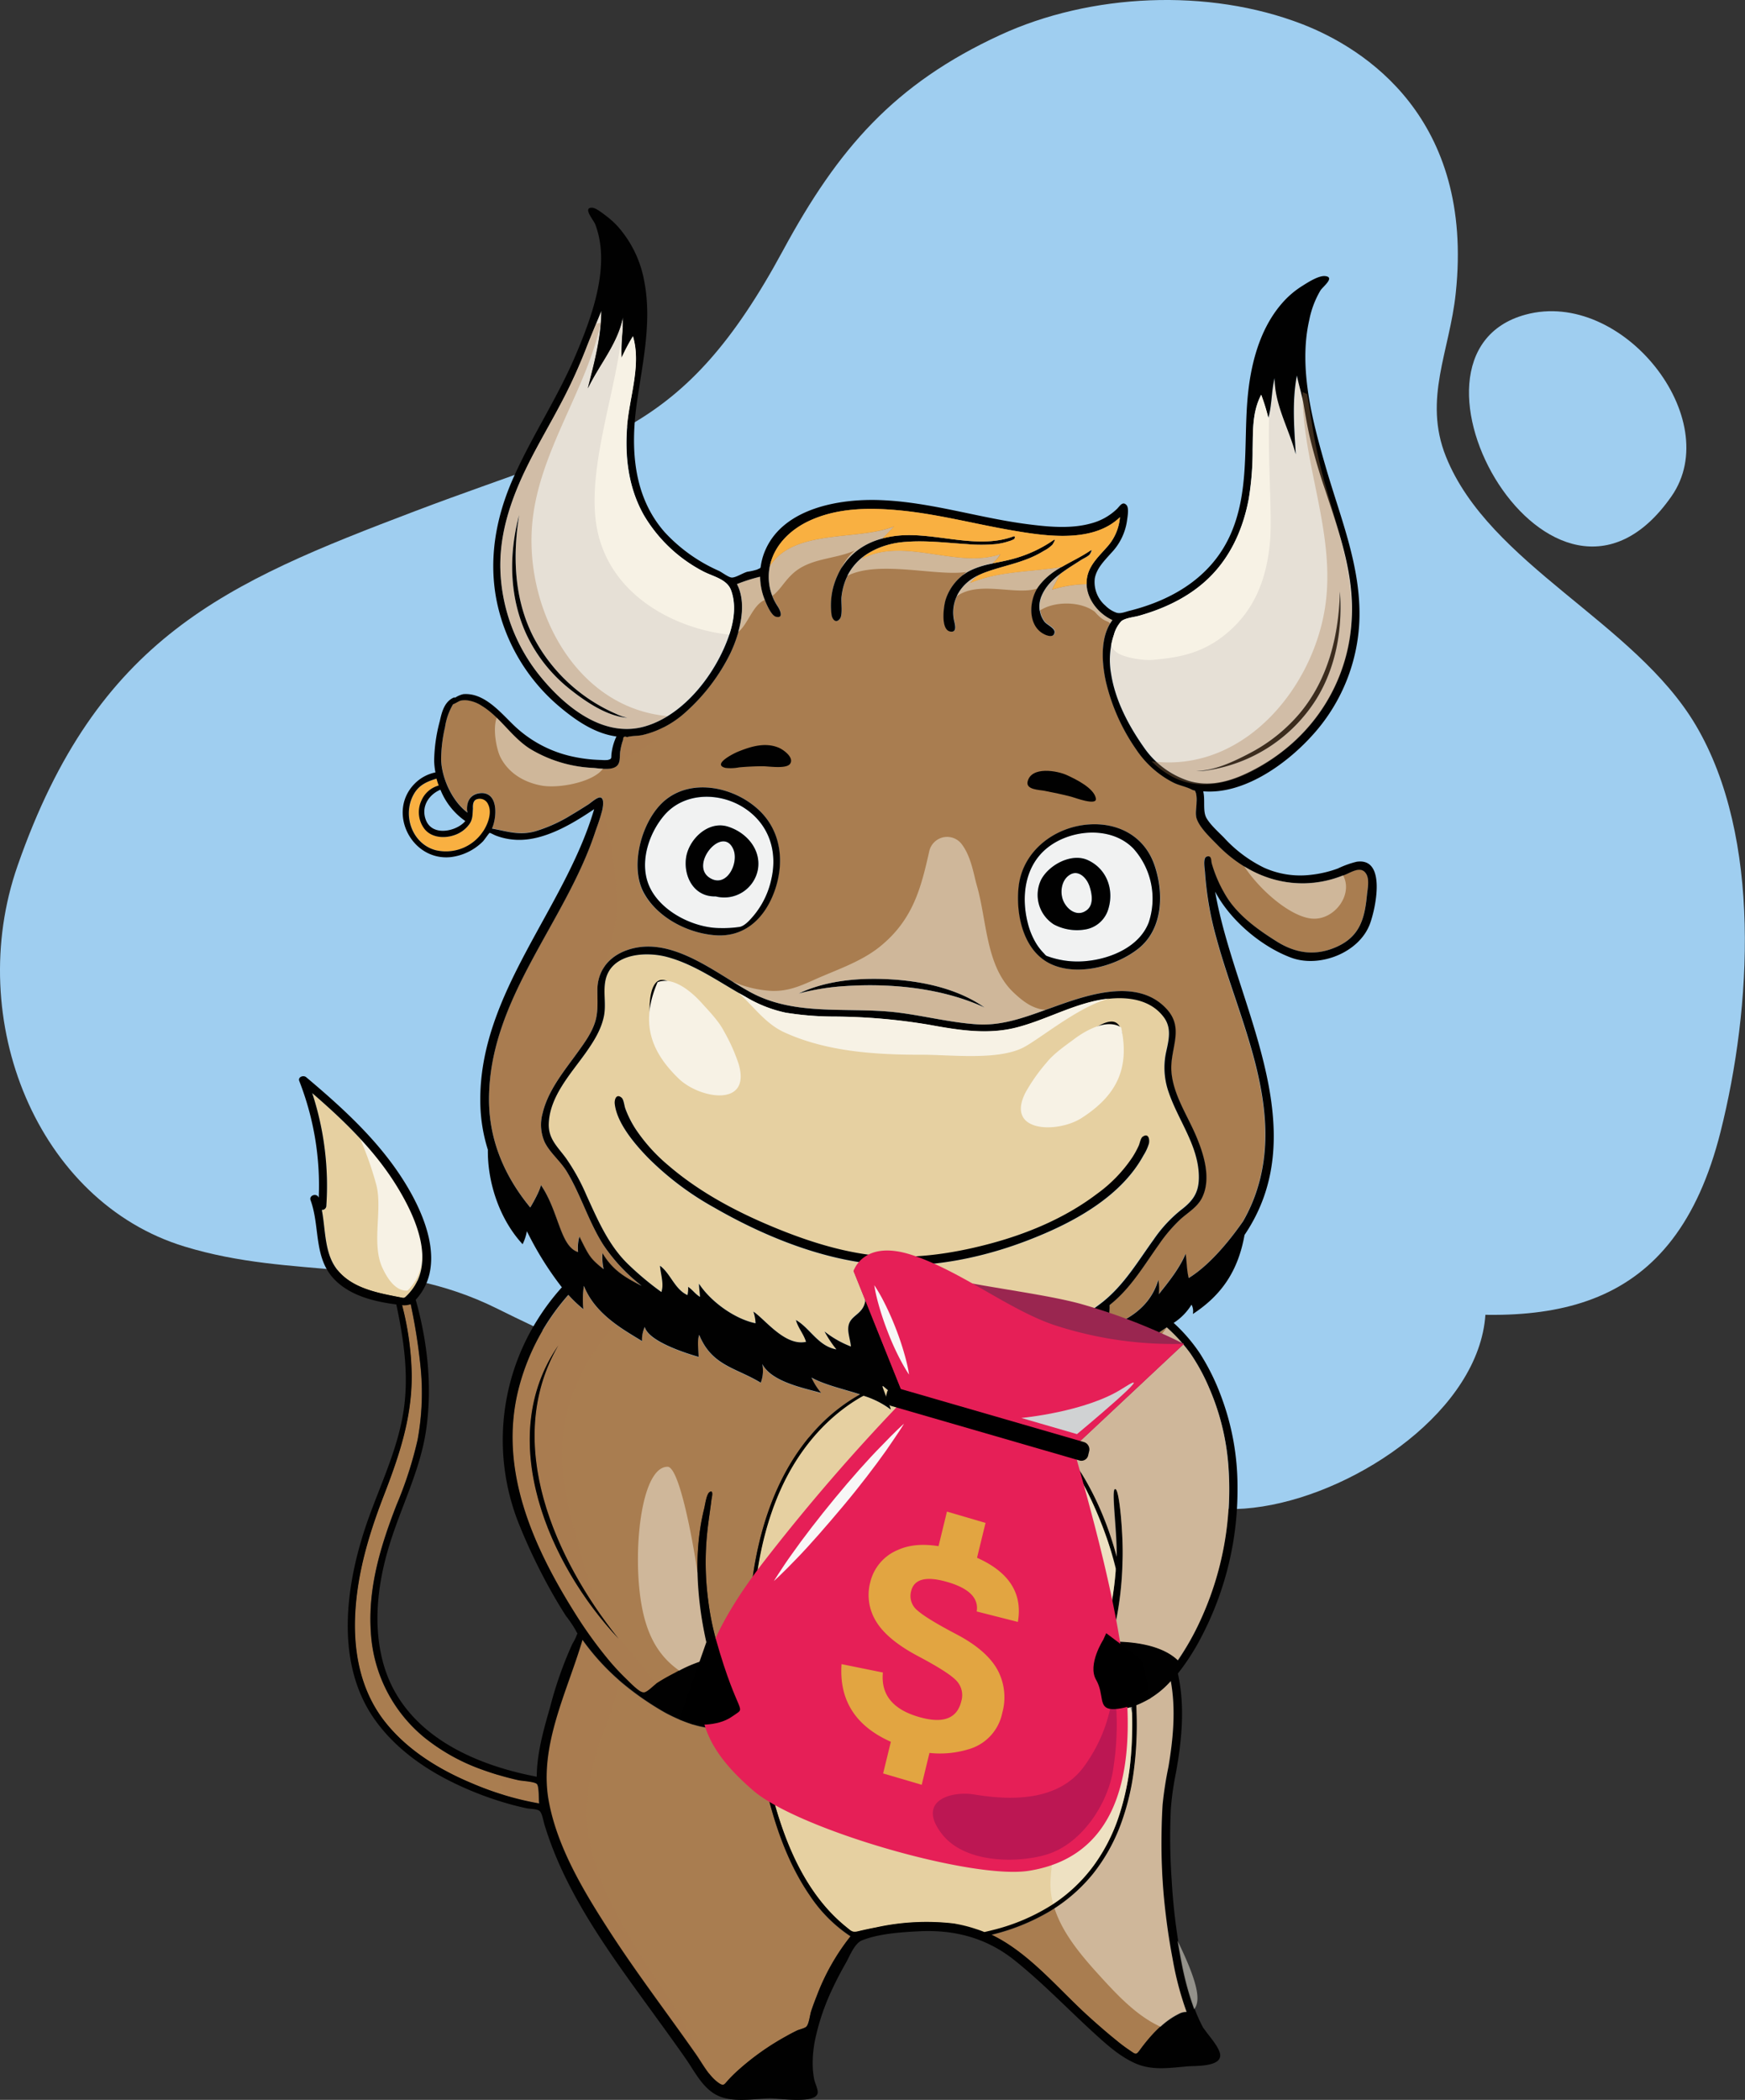 <svg xmlns="http://www.w3.org/2000/svg" viewBox="0 0 448.99 540.37"><rect x="0" y="0" width="448.99" height="540.37" fill="#333333" stroke="none"/><defs><style>.cls-1{isolation:isolate;}.cls-2{fill:#9fcef0;}.cls-3{fill:#e6e0d6;}.cls-4{fill:#f1f2f2;}.cls-5{fill:#f9b041;}.cls-11,.cls-6{fill:#a97d50;}.cls-7{fill:#e6d0a1;}.cls-10,.cls-8{fill:#f7f2e5;mix-blend-mode:soft-light;}.cls-9{fill:#010101;}.cls-10{opacity:0.5;}.cls-11{opacity:0.35;mix-blend-mode:multiply;}.cls-12{fill:#9a2650;}.cls-13{fill:#e61f57;}.cls-14{fill:#e2a541;}.cls-15{fill:#bc1753;}.cls-16{fill:#d0d2d3;}.cls-17{fill:#f8f7f7;}.cls-18{fill:#066839;}</style></defs><title>bull_06</title><g class="cls-1"><g id="Layer_1" data-name="Layer 1"><path class="cls-2" d="M422,135.63c-24.22-9.38-54.55-7.95-77.81,2.8C317,151,302.54,167.61,288.33,193.9c-25.89,47.89-45.8,48.48-94.56,67s-81.84,32.44-102.36,91.29c-13.85,39.71,5.14,86.51,43,98,28.24,8.6,53,2.39,80.23,15.88,26.23,13,48,22.25,78.21,20.64,26.48-1.41,37.65-19.23,61.17-27,28.85-9.54,61.37,1,89.65,5.53,42.51,6.83,74.16,2.21,85.92-44.59,8-31.81,10.67-75.78-6.37-104.62-15.68-26.54-53.2-41.4-64.3-69.16-5.91-14.79,1-27.08,2.54-42.1C466.22,159.77,438,141.85,422,135.63Z" transform="translate(-86.89 -129.4)"/><path class="cls-2" d="M479.44,210.36c-38.1,10.29,7.07,90.43,37.53,46.75C530.85,237.21,504.34,203.63,479.44,210.36Z" transform="translate(-86.89 -129.4)"/><path class="cls-2" d="M420.27,417.52c-17.07-7-37.48-7.74-53.49,1.39C354.27,426,345.56,438.6,333,445.71c-11.58,6.59-25.59,8-37,14.89s-19.13,23.67-10,33.34c2.75,2.9,6.54,4.58,10.35,5.81,24.63,8,46,5.35,71.69,9,12.74,1.81,11,1.4,22.76,6.6C427.53,531.55,529.09,461.85,420.27,417.52Z" transform="translate(-86.89 -129.4)"/><path class="cls-3" d="M252.69,316.35c10.29-2.91,18.54-13.86,21.82-23.63,1.22-3.64,1.81-7.75.46-11.44-1.08-2.93-4.81-3.55-7.36-4.95a38.19,38.19,0,0,1-15-14.24c-4-7-5-14.9-4.39-22.8.56-7.57,3.76-15.92,1.52-23.38a49,49,0,0,0-2.93,5.55c-.31-3.46.51-6.93.31-10.4-1.32,6.82-6.06,12.13-9,18.27,1.65-6.56,3.46-13.17,3.48-20-1.36,3.33-2.75,6.58-4.05,9.94q-1.8,4.66-4,9.2c-2.65,5.52-5.75,10.81-8.65,16.2-5.16,9.61-9.51,19.79-9.32,30.9a45.8,45.8,0,0,0,10,27.53C231.94,311,241.93,319.39,252.69,316.35ZM222.27,292.5c-4.36-9.61-4.5-20.46-1.8-30.57-1.7,10.54-1.3,21.54,3.59,31.23a43.61,43.61,0,0,0,21.35,19.95,12.53,12.53,0,0,0,2.89,1c-5.18-.37-10.73-4.15-14.65-7.26A39.32,39.32,0,0,1,222.27,292.5Z" transform="translate(-86.89 -129.4)"/><path class="cls-4" d="M269.57,355.35c4.33,2.63,7.52-3.92,6-7.41C272.81,341.55,264.1,352,269.57,355.35Z" transform="translate(-86.89 -129.4)"/><path class="cls-4" d="M272.2,368.23a29.56,29.56,0,0,0,5-.3c1.36-.26,2.7-1.85,3.56-2.84a21.71,21.71,0,0,0,4.62-9.53c1.62-7.16-.68-14.16-7-18.25s-15.53-4.09-20.64,2c-4.11,4.88-6.48,12.64-3.53,18.66C257.27,364.16,265.55,368.2,272.2,368.23Zm-8.81-17.91c.58-4.81,5.62-9.78,10.73-8.22,4.75,1.46,8.62,5.8,7.79,11a8.81,8.81,0,0,1-10.88,7C265.54,360.24,262.8,355.21,263.39,350.32Z" transform="translate(-86.89 -129.4)"/><path class="cls-5" d="M209.46,335.14c-1,.45-.8,2-.84,2.35-.16,1.56-.08,2.77-1,4.11a7.77,7.77,0,0,1-3.87,2.74c-2.6.89-6,.6-7.69-1.76a7.09,7.09,0,0,1-.67-7.2,6.76,6.76,0,0,1,4.43-3.84c-.22-.59-.41-1.18-.57-1.78-2.65.84-4.73,1.73-6.09,4.48-2.61,5.29-.06,12.29,5.78,13.92a11.46,11.46,0,0,0,12.32-4.86c1.19-1.8,2.36-4.83,1.3-6.94A2.33,2.33,0,0,0,209.46,335.14Z" transform="translate(-86.89 -129.4)"/><path class="cls-4" d="M351.36,367a18.8,18.8,0,0,0,2.26,5.37,14.54,14.54,0,0,0,1.79,2.27c.2.2.53.65.8.75a22.66,22.66,0,0,0,10.41,1.29c6.19-.62,13.48-3.71,15.84-9.92a19.32,19.32,0,0,0-3.95-19c-5.69-5.84-15.8-5.1-21.91-.36S349.55,360,351.36,367Zm15.38-16.29c5,2.24,6.88,7.71,5.3,12.74a7.44,7.44,0,0,1-5.87,5.12,12.7,12.7,0,0,1-8.09-1.28,9,9,0,0,1-3.32-11.46C356.74,352,362.56,348.84,366.74,350.72Z" transform="translate(-86.89 -129.4)"/><path class="cls-6" d="M235.58,451.6a10.46,10.46,0,0,1,.36-4c2.49,5,2.68,5.59,6.23,8.4a12.76,12.76,0,0,1-.3-4.15c2.63,4.39,5.69,6.19,10.08,8.45a45,45,0,0,1-9.82-10.56c-3.8-6-5.79-12.85-9.42-18.89-1.6-2.66-4.24-4.72-5.63-7.45a11,11,0,0,1-.57-7.54c1.4-5.88,5.47-10.77,8.93-15.56,1.81-2.52,3.8-5.18,4.66-8.2.72-2.55.51-5.19.5-7.8,0-5,2.81-8.64,7.45-10.34,11.26-4.11,22.66,5.68,31.87,10.73,11.77,6.44,25.44,3.67,38.26,5.3,6.72.86,13.36,2.55,20.13,3s12.73-2,18.91-4.19c8.8-3.19,22.18-8.09,29.81.27,4.64,5.08.79,10.23,1.21,16.06s4,11.1,6.25,16.36c2.06,4.79,4.16,11.33,1.53,16.33-1.22,2.31-3.51,3.6-5.4,5.28a39,39,0,0,0-5.6,6.56c-3.52,4.93-6.67,10.26-11.22,14.34-.48.43-1,.84-1.48,1.25a11.8,11.8,0,0,1-1.33,6c4.82-1.62,11.59-4.72,13.88-12.48a12.1,12.1,0,0,1,.12,3.69c2.52-3.15,5.36-6.68,6.91-10.42.31,2.07.28,4.21.79,6.25,6.14-3.78,11.6-11.14,14-14.62a41.63,41.63,0,0,0,2.91-6.18c8.33-22.36-4-45.21-9.73-66.51a84.6,84.6,0,0,1-3-17.13c0-.83-.63-3.59.41-4,1.31-.47,1.15,1,1.34,1.74a34,34,0,0,0,3.32,7.77c3,5.34,8.35,9.14,13.46,12.33s10.08,3.79,15.51,1.32c5.82-2.65,7.11-7.23,7.68-13.2.16-1.67.76-4.24-.28-5.75-1.22-1.78-3.43-.43-4.94.23-11.93,5.21-24.34,1.62-33.18-7.47-1.69-1.74-4.69-4.5-5.42-6.91-.38-1.25,0-2.78,0-4.09a8.12,8.12,0,0,0-.13-2.31c-.41-1.1-.13-.44-1.15-1-1.48-.76-3.26-1-4.78-1.82a25.45,25.45,0,0,1-9.52-8.55,50.74,50.74,0,0,1-7.78-17.54c-1.05-4.92-1.48-11.39,1.7-15.66-4.37-2-7.79-7-6.28-11.92.84-2.71,2.94-4.66,4.75-6.73a13,13,0,0,0,3.48-7.84c-6.9,6.69-18.94,4.91-27.47,3.45-9.58-1.63-19-4.16-28.66-5.14-8.13-.82-16.74-.82-24.25,2.84-6.52,3.17-11.22,9.41-9.71,17a13.66,13.66,0,0,0,2.08,4.87c.46.7,1.63,3.07-.46,2.6-1.34-.29-2.61-3.46-3-4.57a16.31,16.31,0,0,1-1.1-5.7,42.29,42.29,0,0,0-5.94,1.89c2.75,5.31.64,12.76-1.73,17.78a49.68,49.68,0,0,1-11.35,15,25.73,25.73,0,0,1-7.36,4.77,23.15,23.15,0,0,1-3.8,1.25c-1.29.31-2.83.18-4.06.56-.74-.28-1.09-.06-1,.65-.15.42-.28.85-.4,1.28s-.25,1.1-.34,1.66c-.17,1.08,0,2.26-.46,3.23-1,2-4.62,1.22-6.61,1.1a34.35,34.35,0,0,1-16.1-4.88c-4.81-3-7.74-8.26-12.6-11.18a8.66,8.66,0,0,0-4-1.37,5.61,5.61,0,0,0-1.35.12c-.39.09-1.54.85-1.91.91a16.19,16.19,0,0,0-2.08,5.93,37.75,37.75,0,0,0-1,8.26c.1,4.74,2.83,10.81,6.82,13.73a3.19,3.19,0,0,1-.15-.71c-.11-3.83,2.6-4.38,3.88-4.34,4.29.16,3.74,6.48,2.53,9.13,4,.74,7,1.82,11.05.73a38.46,38.46,0,0,0,9.34-4.21c1.5-.88,3-1.81,4.45-2.75.66-.42,2.47-2.12,3.24-1.71,1.64.89-.92,7.09-1.39,8.52-7.63,23.53-27.31,43.06-27.43,68.93-.05,10.89,4.15,20.2,10.6,28,.71-1.24,2.53-4.46,2.76-5.8C230.73,441.25,231,450.09,235.58,451.6ZM384,352.08c2.43,7.11,2.19,16.34-4.11,21.39-5.84,4.68-16.28,7.47-23.25,3.66-6.6-3.6-8.38-12.77-7.6-19.63,1.05-9.16,9.29-15.37,18.15-15.94C374.78,341.06,381.43,344.7,384,352.08Zm-16.57-81c.88-.61,0,.85,0,.83-.33.6-1.73,1.19-2.31,1.56-1.34.87-2.71,1.69-4,2.6-2.41,1.68-4.91,3.71-6.07,6.49a6.67,6.67,0,0,0,.68,6.82c.61.75,2.62,1.57,2.59,2.61,0,1.36-1.38,1.13-2.23.79-4.84-1.94-4.51-8.75-2-12.34C357.16,275.83,362.93,274.17,367.38,271.11Zm-9.68-1.58a8.48,8.48,0,0,1-2.19,1.59,25.59,25.59,0,0,1-4.49,2.2c-3.36,1.3-6.9,2-10.29,3.24s-6.39,3.19-7.84,6.68a9.83,9.83,0,0,0-.58,5.57c.16.9,1.12,3.46-.92,3.11-2.56-.44-1.7-6.62-1.18-8.23a13,13,0,0,1,5.64-7.12c3.35-2,7.42-2.25,11.1-3.21a33.85,33.85,0,0,0,10.9-4.91C358.94,267.69,357.54,269.73,357.7,269.53Zm-55.31,7.91c3.26-7.26,10.33-10.22,17.94-10.33,8.82-.13,18.71,3.5,27.28.34.59-.22.35.46.27.65a6.62,6.62,0,0,1-1.54.62,16.18,16.18,0,0,1-3.23.7,41.86,41.86,0,0,1-7.51,0c-5.21-.32-10.45-1-15.67-.57-8.53.64-15.55,5.2-16.55,14.17-.15,1.3.38,4.59-.4,5.61-1.05,1.38-2,.07-2.15-1A18.35,18.35,0,0,1,302.39,277.44ZM314,381.33c8.93.28,18.79,2.12,26.22,7.35-10.88-5-23.93-6.29-35.78-5.53a62.24,62.24,0,0,0-12.06,1.92C299.05,381.91,306.74,381.1,314,381.33Zm-56-46c7-5.83,17.93-3.35,24.12,2.49,5.83,5.51,6.65,13.62,4,20.91-2.55,7.09-7.84,12.11-15.69,11.32-6.94-.69-14.59-4.71-18-11C248.79,352.09,252.09,340.27,258,335.35Z" transform="translate(-86.89 -129.4)"/><path class="cls-4" d="M365.89,364c2.51-1.22,2.06-4.31,1.34-6.53s-3-4.58-5.4-2.75c-1.85,1.43-2.22,4.35-1.38,6.4S363.57,365.15,365.89,364Z" transform="translate(-86.89 -129.4)"/><path class="cls-3" d="M372.8,302.77c1.08,6.93,4.54,13.47,8.57,19.12a22.37,22.37,0,0,0,11.27,8.39c5.28,1.67,10.37.36,15.22-2,17.23-8.24,27.68-25.06,26.89-44.21-.42-9.89-3.78-19.31-6.86-28.62a144.91,144.91,0,0,1-4.05-14c-.59-2.68-1.06-5.38-1.51-8.08-.43-2.52-1.22-4.88-1.73-7.38-1.24,6.7-.68,13.54-.28,20.28-1.73-6.56-5.41-12.67-5.44-19.61-.84,3.37-.68,6.93-1.62,10.28a52,52,0,0,0-1.85-6c-2.32,4.46-2.1,9.21-2.2,14.09a76,76,0,0,1-1,12.69c-1.33,7.12-4.26,14-9.26,19.35s-11.87,8.77-19,10.75c-1.35.38-3.5.53-4.61,1.45a8.3,8.3,0,0,0-1.83,3.41A20.43,20.43,0,0,0,372.8,302.77Zm35.51,20.53a42.68,42.68,0,0,0,12.92-10.24c7.39-8.81,10.13-20.13,10.42-31.42.72,9.61-1,19.55-6.15,27.79a40.11,40.11,0,0,1-27.78,18.18,11.73,11.73,0,0,1-3.07.16C399.19,327.84,404.4,325.35,408.31,323.3Z" transform="translate(-86.89 -129.4)"/><path class="cls-6" d="M295.26,617.21c-6-8.69-9.38-19.16-11.68-29.36a164.23,164.23,0,0,1-4.09-39.15c.41-18.46,5-38.79,18.27-52.42a46.07,46.07,0,0,1,10.41-8c-4.34-1.41-9-2.41-12.5-4.33a17.18,17.18,0,0,0,2.48,3.95c-4.53-1.26-12.8-2.88-15.14-7.45a8.72,8.72,0,0,1-.39,4.83c-6.36-3.89-12.59-4.29-15.83-12.32-.59,1.67-.18,3.87-.16,5.67-3.52-1-12.89-4-13.86-7.71a8.25,8.25,0,0,0-.7,3.64c-4.53-2.82-12-6.78-14.95-14.2a23.66,23.66,0,0,0-.13,6,34,34,0,0,1-3.84-3.68l-.13.14a58,58,0,0,0-12.82,24.57c-4.94,20.38,3.85,39.95,14.51,57a111.27,111.27,0,0,0,8.21,11.55,61.21,61.21,0,0,0,5.11,5.58c1,1,3.53,3.78,4.72,3.45,1-.27,2.44-1.9,3.35-2.47,1.46-.93,3-1.78,4.54-2.57a36.35,36.35,0,0,1,9.05-3.64c-3.32-12.38-4.72-26.07-1.59-38.66.23-.94.57-3.61,1.34-4.15,1.18-.83.57,1.43.5,2-.34,2.8-.8,5.59-1.08,8.4a74.35,74.35,0,0,0,.26,17.45,69.55,69.55,0,0,0,4.45,17.37c1.5,3.63,5.38,9.37,2.37,13.21-3.86,4.92-13.76.51-18-1.8a75.21,75.21,0,0,1-10.64-7.32,59.74,59.74,0,0,1-10.55-11.34c-3.88,13.28-11.31,27.33-8.68,41.56,2.22,12,9.13,23.4,15.68,33.54,7,10.79,14.79,21,22.16,31.52,1.72,2.45,3.29,5.6,5.78,7.38,1.43,1,1.49.44,2.57-.73.78-.86,1.62-1.67,2.48-2.45A66.15,66.15,0,0,1,289,653.49c1-.55,2-1.09,3-1.58.56-.27,2-.57,2.38-1,.66-.71.88-3,1.22-4,.44-1.31.92-2.61,1.43-3.89a56.79,56.79,0,0,1,8.69-15.3A37.26,37.26,0,0,1,295.26,617.21ZM230.57,475.6c-14.51,25-.78,55.2,15.48,75.5C228.24,532.23,213.91,499.61,230.57,475.6Z" transform="translate(-86.89 -129.4)"/><path class="cls-7" d="M351.73,623.44c5.39-2.68,12.24-7.21,15.87-12,7.63-10,10-23.27,11.22-36.76.55-6.1-6.85-15.83-6.94-21.93-.1-6.34,4.05-10,2.79-16.24-2.33-11.57-6.46-23.24-13.78-32.63a52,52,0,0,0-11.15-10.67,47.57,47.57,0,0,0-7-4.09c-.94-.45-1.89-.85-2.85-1.24-1.13.58-2.28,1.13-3.48,1.61-2.81,1.13-5.47.87-8.37,1.22a6.64,6.64,0,0,0,0-1.33,28.56,28.56,0,0,0-.93-3.08c-.1-.19-.2-.39-.31-.58-1.21,2.6-.43,4.27-5.53,8-.86-2-5.81-6.58-7.3-7.72a1,1,0,0,1-.1.16c.42,1.36,2,5,2.14,5.91a22.88,22.88,0,0,0-7-3.54c-.59.33-1.18.68-1.76,1-8.71,5.4-15.29,13.65-19.49,22.94-5.14,11.37-7.07,24.09-7.33,36.48A154.93,154.93,0,0,0,285,589c2.65,10.7,6.52,21.64,13.58,30.28a42,42,0,0,0,6.08,6.06c1.27,1,1.54,1.5,3.07,1.11s3.1-.72,4.65-1a60.43,60.43,0,0,1,19.93-1c1.84.25,2.86,2.26,4.62,1.64,1.31-.47,2.74,1.4,4.06.92C343.57,626,349.22,624.69,351.73,623.44Z" transform="translate(-86.89 -129.4)"/><path class="cls-7" d="M370.56,464.4c5.57-4.46,9-10.4,13.15-16.1a35.08,35.08,0,0,1,7-7.58c3.23-2.46,4.7-4.62,4.61-8.81-.16-7.79-5.28-14.25-7.72-21.38a19,19,0,0,1-.71-10.42c.68-3.1,1.49-6.18-.58-9-4.27-5.76-12.42-5.52-18.65-3.95-6.51,1.63-12.49,4.84-19,6.55-7.51,2-15.07.76-22.58-.61A150.83,150.83,0,0,0,301.29,391a79.53,79.53,0,0,1-12.24-1,33.59,33.59,0,0,1-10.31-4.07c-6.5-3.58-12.76-8.16-20-10.2-5.52-1.56-14.61-1.07-16.07,5.95-.63,3,.2,6.11-.39,9.15-.68,3.46-2.58,6.48-4.58,9.33-3.85,5.47-9.34,11.25-9.62,18.33-.16,3.95,2.28,6,4.46,9A52.91,52.91,0,0,1,237.8,437c2.86,6.25,5.59,12.76,10.62,17.63a77.49,77.49,0,0,0,8.31,7l.34.24c.7-2.13-.18-4.49-.36-6.76,2.74,2,3.77,6.07,7.07,7.55a8,8,0,0,0,.17-2.12c1.15.77,1.85,1.89,3.06,2.58-.07-1.14-.29-2.32-.26-3.38,3,4.57,9.16,9.07,14.55,10.17a10.08,10.08,0,0,0-.57-3c2.89,1.85,8.1,9,13.55,7.78-.55-2-2.07-3.57-2.59-5.61,3.6,2,5.72,6.75,10.41,7.55a29.58,29.58,0,0,1-3.05-4.6,25.88,25.88,0,0,0,6.78,3.86c-.07-1.06-.43-2.21-.62-3.58-.64-4.64,3.55-4.08,4.29-8,.17-1-.67-2.18-.49-2.94.37-1.53,1.14-.63,1.75-2s1.16-2.51,1.35-1.6,1.07,2.94,1.17,3.55c.31,2-.22,3-1,5.42.63.06,1.47.79,2.06.86-.23,1.11-1.41,3.41-1,4.46s1.8,1.24,2.35,2.07a10.19,10.19,0,0,1,1.1,2.54,5.92,5.92,0,0,0,4.47-2.66,7.87,7.87,0,0,1-1.26,3.63,19.11,19.11,0,0,0,10.92-6.08,33.58,33.58,0,0,1-1.06,5.71c4.92-.13,10.26-4.21,14.07-7.28-.51,1.58-1,3.26-1.33,4.89q1.77-1,3.57-1.86c-.15.42,0,1.07-.14,1.52,4.66-.8,13.31-6.6,15.27-10.26-.23,2.29-.2,4.62-.93,6.49A55.83,55.83,0,0,0,370.56,464.4Zm-15.93-56a45.84,45.84,0,0,1,5.82-7.49,36.77,36.77,0,0,1,7-6.16c1.52-1,4.87-3.34,6.72-2,2.36,1.64,1.27,6.62.75,8.87a10.51,10.51,0,0,1-4.24,6.34c-2.36,1.66-5.15,2.29-7.82,3.24-2.9,1-6.07,3.49-9.15,3.72C350.3,415.08,354.12,409.2,354.63,408.36ZM254.16,386.92c.21-2.24,1.06-6.3,4.13-5.18,2.61.94,5,3.67,6.75,5.75a44.74,44.74,0,0,1,8.82,16.65c.92,3.51-1.61,3.43-4,1.7a67.61,67.61,0,0,0-8.33-5.38C255.94,397.55,253.58,393.16,254.16,386.92Zm99.35,60.85c-12.87,5.22-27.42,8.3-41.34,7-14.46-1.4-29.05-7.39-41.54-14.59a76.34,76.34,0,0,1-16.9-12.71c-3.34-3.45-8.13-8.94-8.63-14-.1-1.08.41-2.66,1.76-1.54.56.47.7,2.09.95,2.77a26.18,26.18,0,0,0,2.65,5.29,44.23,44.23,0,0,0,8.49,9.42c7.7,6.62,16.84,11.56,26.16,15.48,8.13,3.43,16.75,6.32,25.53,7.48,10.11,1.34,20.61-.09,30.4-2.7s19.84-6.71,28.1-12.93a36.79,36.79,0,0,0,9.13-9.45,23.12,23.12,0,0,0,1.63-3c.27-.6.47-1.89,1-2.26,1.51-1,1.81.67,1.61,1.71a12.07,12.07,0,0,1-1.42,3.1C375.51,437.05,364,443.52,353.51,447.77Z" transform="translate(-86.89 -129.4)"/><path class="cls-6" d="M225,588.51c-.55-.65-4-.8-4.78-1a77.09,77.09,0,0,1-9.32-2.72,50.74,50.74,0,0,1-15-8.38,37.8,37.8,0,0,1-13.61-26.92c-.8-11.48,2.52-22.33,6.63-32.88a99.8,99.8,0,0,0,5.4-16.73,66.78,66.78,0,0,0,.72-19.09,154.45,154.45,0,0,0-2.83-17.35h-2.33c.14.6.24,1.1.29,1.3a75.53,75.53,0,0,1,2.6,18c.2,11.23-3.2,21.23-7.19,31.57-3.76,9.75-6.73,19.59-7.32,30.09-.54,9.77,1.21,19.65,7.26,27.58,5.76,7.53,14.09,12.7,22.74,16.31a78.32,78.32,0,0,0,17.28,5.16C225.42,592.53,225.6,589.2,225,588.51Z" transform="translate(-86.89 -129.4)"/><path class="cls-7" d="M167.22,410.69a76.6,76.6,0,0,1,3.63,29.05,1.06,1.06,0,0,1-1.16,1c1.07,5.49.57,11.66,4.47,16,4.11,4.53,10.73,5.52,16.42,6.66a.9.9,0,0,0,.55-.18c8.51-7.72,3-20.16-2-28.28C183.43,425.5,175.52,417.86,167.22,410.69Z" transform="translate(-86.89 -129.4)"/><path class="cls-8" d="M183.74,434.39c1.59,6.37-1.32,15.11,1.55,21.28,2.05,4.41,4.3,6,6.46,5.85,7.48-7.27,2.38-18.71-2.18-26.22a75.9,75.9,0,0,0-10-12.84A87.67,87.67,0,0,1,183.74,434.39Z" transform="translate(-86.89 -129.4)"/><path class="cls-6" d="M395.72,546.43a80.54,80.54,0,0,0,7.23-39.3,61.45,61.45,0,0,0-4.87-20.41,50.84,50.84,0,0,0-4.87-9,41.9,41.9,0,0,0-6.08-6.75l-.61.4c-2.37,1.54-6.12,4-9,5.58a39.63,39.63,0,0,1-3.68,1.75,3,3,0,0,0-1.05-2.44,13.86,13.86,0,0,1-2.39,3.94c-3.22,3.65-8.28,5.55-12.48,7.95h0a13.1,13.1,0,0,0,.36-1.65,23.93,23.93,0,0,0,.26-2.55l0-.59c0-.34,0-.69,0-1v0c0-.35,0-.69,0-1,0-.55.06-1.09.11-1.63-1.51,4.87-6.92,7.84-11.36,9.49h0a8.56,8.56,0,0,0,1.4-4.56,9.83,9.83,0,0,0-.13-1.62c-1.16.63-2.3,1.28-3.43,1.94l-.94.54c-1.21.7-2.41,1.4-3.64,2.05l.9.36a48.63,48.63,0,0,1,6.49,3.36A51.42,51.42,0,0,1,359.57,501l.63.73a61.06,61.06,0,0,1,8.92,14.3,83.33,83.33,0,0,1,5,14V530c.2-5.58-1.31-16.54-.51-17.34,1.21-1.21,2.31,12.72,2,18.54a86.2,86.2,0,0,1-2.06,17.19c-.29,1.15-.59,2.31-.89,3.48,3.11-.08,12.39.12,17.21,4.8A67.87,67.87,0,0,0,395.72,546.43Z" transform="translate(-86.89 -129.4)"/><path class="cls-6" d="M374.07,654.42a41.11,41.11,0,0,0,3.46,2.6c1,.69,1.41,1.05,1.85.78l.15-.1,0,0a5.11,5.11,0,0,0,.64-.78h0c2.56-3.5,6-7.37,10-9.3a4,4,0,0,1,2-.5,80.55,80.55,0,0,1-3.59-13.61A159,159,0,0,1,386,593.75a93.51,93.51,0,0,1,1.5-9.7c1.22-7.16,1.93-14.82.6-22a23.28,23.28,0,0,1-8.87,6.22c0,.61.05,1.23.06,1.84a91.3,91.3,0,0,1-.68,14.78A62.77,62.77,0,0,1,375.22,599a46.26,46.26,0,0,1-7,12.5,42.32,42.32,0,0,1-11.33,9.83,54.18,54.18,0,0,1-14.92,6c9.63,4.6,17.06,13.78,24.76,20.81q1.8,1.63,3.65,3.23c.61.54,1.23,1.06,1.85,1.59S373.44,653.91,374.07,654.42Z" transform="translate(-86.89 -129.4)"/><path class="cls-9" d="M353.73,414.83c3.08-.23,6.25-2.7,9.15-3.72,2.67-.95,5.46-1.58,7.82-3.24a10.51,10.51,0,0,0,4.24-6.34c.52-2.25,1.61-7.23-.75-8.87-1.85-1.29-5.2,1.09-6.72,2a36.77,36.77,0,0,0-7,6.16,45.84,45.84,0,0,0-5.82,7.49C354.12,409.2,350.3,415.08,353.73,414.83Z" transform="translate(-86.89 -129.4)"/><path class="cls-9" d="M274.12,342.1c-5.11-1.56-10.15,3.41-10.73,8.22s2.15,9.92,7.64,9.75a8.81,8.81,0,0,0,10.88-7C282.74,347.9,278.87,343.56,274.12,342.1Zm-4.55,13.25c-5.47-3.33,3.24-13.8,6-7.41C277.09,351.43,273.9,358,269.57,355.35Z" transform="translate(-86.89 -129.4)"/><path class="cls-9" d="M287.32,321.84c-3.5-1.5-7.21-.36-10.55,1-1.17.47-6.79,3.31-3.19,4.17a11.4,11.4,0,0,0,3.49-.14q3-.27,6.05-.29c1.53,0,5.94.73,7-.55C291.4,324.41,288.47,322.33,287.32,321.84Z" transform="translate(-86.89 -129.4)"/><path class="cls-9" d="M245.41,313.11a43.61,43.61,0,0,1-21.35-19.95c-4.89-9.69-5.29-20.69-3.59-31.23-2.7,10.11-2.56,21,1.8,30.57a39.32,39.32,0,0,0,11.38,14.35c3.92,3.11,9.47,6.89,14.65,7.26A12.53,12.53,0,0,1,245.41,313.11Z" transform="translate(-86.89 -129.4)"/><path class="cls-9" d="M261.53,400.46a67.61,67.61,0,0,1,8.33,5.38c2.39,1.73,4.92,1.81,4-1.7A44.74,44.74,0,0,0,265,387.49c-1.72-2.08-4.14-4.81-6.75-5.75-3.07-1.12-3.92,2.94-4.13,5.18C253.58,393.16,255.94,397.55,261.53,400.46Z" transform="translate(-86.89 -129.4)"/><path class="cls-9" d="M253.73,427.42a76.34,76.34,0,0,0,16.9,12.71c12.49,7.2,27.08,13.19,41.54,14.59,13.92,1.35,28.47-1.73,41.34-7,10.47-4.25,22-10.72,27.59-21a12.07,12.07,0,0,0,1.42-3.1c.2-1-.1-2.74-1.61-1.71-.54.37-.74,1.66-1,2.26a23.12,23.12,0,0,1-1.63,3,36.79,36.79,0,0,1-9.13,9.45C360.88,442.9,351,447,341,449.61s-20.29,4-30.4,2.7c-8.78-1.16-17.4-4.05-25.53-7.48-9.32-3.92-18.46-8.86-26.16-15.48a44.23,44.23,0,0,1-8.49-9.42,26.18,26.18,0,0,1-2.65-5.29c-.25-.68-.39-2.3-.95-2.77-1.35-1.12-1.86.46-1.76,1.54C245.6,418.48,250.39,424,253.73,427.42Z" transform="translate(-86.89 -129.4)"/><path class="cls-9" d="M282.13,337.84c-6.19-5.84-17.1-8.32-24.12-2.49-5.92,4.92-9.22,16.74-5.52,23.69,3.38,6.32,11,10.34,18,11,7.85.79,13.14-4.23,15.69-11.32C288.78,351.46,288,343.35,282.13,337.84Zm3.24,17.72a21.71,21.71,0,0,1-4.62,9.53c-.86,1-2.2,2.58-3.56,2.84a29.56,29.56,0,0,1-5,.3c-6.65,0-14.93-4.07-18-10.27-3-6-.58-13.78,3.53-18.66,5.11-6.08,14.28-6.13,20.64-2S287,348.4,285.37,355.56Z" transform="translate(-86.89 -129.4)"/><path class="cls-9" d="M366.74,350.72c-4.18-1.88-10,1.24-12,5.12a9,9,0,0,0,3.32,11.46,12.7,12.7,0,0,0,8.09,1.28,7.44,7.44,0,0,0,5.87-5.12C373.62,358.43,371.74,353,366.74,350.72Zm-.85,13.3c-2.32,1.13-4.59-.8-5.44-2.88s-.47-5,1.38-6.4c2.37-1.83,4.65.49,5.4,2.75S368.4,362.8,365.89,364Z" transform="translate(-86.89 -129.4)"/><path class="cls-9" d="M351.3,330.51c-.51,2.15,3,2.12,4.37,2.4,2.29.46,4.58.91,6.84,1.51.88.23,6.68,2.44,6.35.46-.44-2.68-5.25-5-7.43-6C358.91,327.71,352.26,326.53,351.3,330.51Z" transform="translate(-86.89 -129.4)"/><path class="cls-9" d="M367.14,341.56c-8.86.57-17.1,6.78-18.15,15.94-.78,6.86,1,16,7.6,19.63,7,3.81,17.41,1,23.25-3.66,6.3-5.05,6.54-14.28,4.11-21.39C381.43,344.7,374.78,341.06,367.14,341.56Zm15.32,25.21c-2.36,6.21-9.65,9.3-15.84,9.92a22.66,22.66,0,0,1-10.41-1.29c-.27-.1-.6-.55-.8-.75a14.54,14.54,0,0,1-1.79-2.27,18.8,18.8,0,0,1-2.26-5.37c-1.81-7-.75-15,5.24-19.61s16.22-5.48,21.91.36A19.32,19.32,0,0,1,382.46,366.77Z" transform="translate(-86.89 -129.4)"/><path class="cls-9" d="M355.51,271.12a8.48,8.48,0,0,0,2.19-1.59c-.16.2,1.24-1.84.15-1.08a33.85,33.85,0,0,1-10.9,4.91c-3.68,1-7.75,1.25-11.1,3.21a13,13,0,0,0-5.64,7.12c-.52,1.61-1.38,7.79,1.18,8.23,2,.35,1.08-2.21.92-3.11a9.83,9.83,0,0,1,.58-5.57c1.45-3.49,4.39-5.46,7.84-6.68s6.93-1.94,10.29-3.24A25.59,25.59,0,0,0,355.51,271.12Z" transform="translate(-86.89 -129.4)"/><path class="cls-9" d="M303,288.62c.78-1,.25-4.31.4-5.61,1-9,8-13.53,16.55-14.17,5.22-.4,10.46.25,15.67.57a41.86,41.86,0,0,0,7.51,0,16.18,16.18,0,0,0,3.23-.7,6.62,6.62,0,0,0,1.54-.62c.08-.19.32-.87-.27-.65-8.57,3.16-18.46-.47-27.28-.34-7.61.11-14.68,3.07-17.94,10.33a18.35,18.35,0,0,0-1.56,10.19C301,288.69,301.93,290,303,288.62Z" transform="translate(-86.89 -129.4)"/><path class="cls-9" d="M354,280.47c-2.46,3.59-2.79,10.4,2,12.34.85.34,2.19.57,2.23-.79,0-1-2-1.86-2.59-2.61a6.67,6.67,0,0,1-.68-6.82c1.16-2.78,3.66-4.81,6.07-6.49,1.32-.91,2.69-1.73,4-2.6.58-.37,2-1,2.31-1.56,0,0,.86-1.44,0-.83C362.93,274.17,357.17,275.83,354,280.47Z" transform="translate(-86.89 -129.4)"/><path class="cls-9" d="M397.72,327.61a40.11,40.11,0,0,0,27.78-18.18c5.14-8.24,6.87-18.18,6.15-27.79-.29,11.29-3,22.61-10.42,31.42a42.68,42.68,0,0,1-12.92,10.24c-3.91,2.05-9.12,4.54-13.66,4.47A11.73,11.73,0,0,0,397.72,327.61Z" transform="translate(-86.89 -129.4)"/><path class="cls-9" d="M292.41,385.07a62.24,62.24,0,0,1,12.06-1.92c11.85-.76,24.9.51,35.78,5.53-7.43-5.23-17.29-7.07-26.22-7.35C306.74,381.1,299.05,381.91,292.41,385.07Z" transform="translate(-86.89 -129.4)"/><path class="cls-9" d="M230.57,475.6c-16.66,24-2.33,56.63,15.48,75.5C229.79,530.8,216.06,500.56,230.57,475.6Z" transform="translate(-86.89 -129.4)"/><path class="cls-9" d="M435.94,351.16a24.68,24.68,0,0,0-4.81,1.73,29.18,29.18,0,0,1-7,1.64,22.7,22.7,0,0,1-12-1.84A34.43,34.43,0,0,1,401.86,345c-1.46-1.5-3.46-3.24-4.52-5.05s-.29-4.71-.87-6.92c10.34.88,21.19-6.86,27.81-14.1a46.58,46.58,0,0,0,12.39-30.24c.37-13.45-4.78-25.78-8.48-38.46-3.5-12-7.29-26-4.42-38.5a23.89,23.89,0,0,1,2.88-7.6c.57-.92,3.85-3.39,1.22-3.68-1.72-.19-4.6,1.71-6,2.59a23,23,0,0,0-5.19,4.49c-5.91,6.84-8.16,16.28-8.85,25.09-.91,11.57.49,23.8-4.48,34.65-4.89,10.66-14.75,16.51-25.76,19.29-1.18.29-2.26.81-3.38.53a7.62,7.62,0,0,1-2.9-1.84,8,8,0,0,1-2.73-7c.47-2.63,2.5-4.59,4.19-6.51a15.06,15.06,0,0,0,4.1-8.34c.11-.92.57-3.21-.11-4-1-1.14-1.76.25-2.44.93a15.06,15.06,0,0,1-6.55,3.72c-4.93,1.41-10.37,1-15.4.38-13.13-1.55-25.78-5.86-39.08-6.34-10.29-.38-24.51,2-29.35,12.59a15.79,15.79,0,0,0-1.22,3.92c-.22,1.24,0,.84-1,1.36a15,15,0,0,1-2.53.57c-1.12.3-3,1.54-4,1.49-.81,0-2.54-1.35-3.35-1.73a41.92,41.92,0,0,1-13.88-9.89c-8.11-9.17-8.85-21.41-7.25-33,1.46-10.48,4-21.08,1.94-31.67a28.91,28.91,0,0,0-6.8-14.05,21.72,21.72,0,0,0-3-2.72c-.76-.56-2.53-2-3.5-2.1-2.7-.17.24,3.1.69,4.26,4.06,10.58-.86,23.81-5,33.58-4.6,10.91-11.19,20.75-16,31.52-4.58,10.21-6.59,21.26-4.25,32.32a48.16,48.16,0,0,0,15.87,26.56c4.22,3.58,9.23,7.08,14.84,7.82a14,14,0,0,0-1.24,4.2c-.21,1.32.24,1.55-1,1.85a7.87,7.87,0,0,1-1.61,0,38.34,38.34,0,0,1-8.66-1.17,31.4,31.4,0,0,1-14.34-8.19c-3.31-3.25-7.37-8-12.55-7.58a6.35,6.35,0,0,0-2.1.91.52.52,0,0,0-.44,0c-2.32,1.07-3,3.7-3.5,6a41.22,41.22,0,0,0-1.46,10.23,17.88,17.88,0,0,0,.33,3,10.44,10.44,0,0,0-5.25,2.8c-7.33,7.25-1,20,9.13,19a14.07,14.07,0,0,0,8.29-4c.42-.41,1.61-2.23,1.79-2.24s1.18.55,1.59.7a16.85,16.85,0,0,0,5.39,1.09c7,.27,14.26-4.08,19.9-7.9C232.2,363.42,210.12,385,210.47,413a42.3,42.3,0,0,0,1.95,12.27c-.11,8.43,3,17.9,8.94,24.31a12.91,12.91,0,0,0,1.1-3.35,83,83,0,0,0,9,14.44,59.72,59.72,0,0,0-6.4,8.53,58.15,58.15,0,0,0-4.34,53.13,148.23,148.23,0,0,0,7.55,15.78q2,3.63,4.24,7.13a30,30,0,0,1,2.57,3.82c.47,1.1.53.14.06,1.49a18.79,18.79,0,0,1-1,1.92,99.14,99.14,0,0,0-5.7,16.2c-1.66,5.77-3.41,11.89-3.45,17.94-16.75-3.19-34.4-11.24-39.43-29-2.72-9.63-1.57-20.11,1.22-29.59,3-10.32,8.17-19.88,9.75-30.63,1.63-11.18.37-22.66-2.67-33.51,7.25-7.9,3.26-19.54-1.48-27.92-6.61-11.7-16.53-20.78-26.71-29.36-.72-.61-2.2-.05-1.77,1a73.69,73.69,0,0,1,5,30,2,2,0,0,0-.11-.2c-.6-1-2.4-.35-2,.83,2.48,6.74.74,14.74,6.07,20.33,4.06,4.26,10.25,5.79,16,6.52,1.88,8.86,3.22,17.82,1.94,26.87-1.37,9.65-5.57,18.5-8.88,27.58-5.83,16-9.21,36.68.94,51.72,4.74,7,11.7,12.3,19.17,16.15a84.68,84.68,0,0,0,13.19,5.43q3.54,1.13,7.19,1.91c.89.19,2.4.13,3.18.59s1.06,2.52,1.41,3.66c5.44,18,17.22,33.68,28.11,48.71,2.74,3.77,5.48,7.55,8.15,11.37,2.25,3.22,4.35,7.57,8,9.45,4,2.07,9.28,1,13.55.85,2.29-.07,12.74,1.72,12.48-1.73-.08-1-.74-2.26-.94-3.33a20.66,20.66,0,0,1-.35-3.42,30.29,30.29,0,0,1,.68-6.91,59,59,0,0,1,4.63-13.29c1-2.15,2.15-4.26,3.32-6.33,1-1.83,2.18-4.89,4.07-5.64,4.33-1.73,10.06-2.1,14.68-2.33,9.13-.46,17.35,1.71,24.54,7.45,7.38,5.9,14,12.88,21,19.23,3,2.73,6.15,5.51,9.88,7.21,4.53,2.07,9,1.24,13.79.86,2-.16,9.22.19,8.16-3.48-.54-1.86-2.65-4.21-3.78-5.78-.17-.24-.35-.47-.52-.7-2.67-5-4.15-10.61-5.29-16.09a154.09,154.09,0,0,1-2.79-21.82,158.23,158.23,0,0,1-.22-18.35,74.67,74.67,0,0,1,1.33-9.42c1.5-8.27,2.35-17.16.48-25.44a58.31,58.31,0,0,0,5.34-8.1,81.56,81.56,0,0,0,10-39.63A65.9,65.9,0,0,0,401,488.49a57.1,57.1,0,0,0-5.41-10.87,42.73,42.73,0,0,0-6.72-7.79,14.75,14.75,0,0,0,4.6-4.7,3.59,3.59,0,0,1,.34,2.41c7.48-4.89,11.66-11.17,13.3-20.34,18.67-27.63-2.71-60-7.56-88.34,3.84,7.31,11.86,14.14,19.6,17,7.28,2.66,17.44-1.26,20.22-8.7C440.85,363.19,443.69,350,435.94,351.16ZM174.16,456.74c-3.9-4.3-3.4-10.47-4.47-16a1.06,1.06,0,0,0,1.16-1,76.6,76.6,0,0,0-3.63-29.05c8.3,7.17,16.21,14.81,21.95,24.25,4.94,8.12,10.47,20.56,2,28.28a.9.9,0,0,1-.55.18C184.89,462.26,178.27,461.27,174.16,456.74ZM208.31,588.3c-8.65-3.61-17-8.78-22.74-16.31-6-7.93-7.8-17.81-7.26-27.58.59-10.5,3.56-20.34,7.32-30.09,4-10.34,7.39-20.34,7.19-31.57a75.9,75.9,0,0,0-2.46-17.48,4.81,4.81,0,0,0,2.22-.26,144.9,144.9,0,0,1,2.51,15.79,66.78,66.78,0,0,1-.72,19.09,99.8,99.8,0,0,1-5.4,16.73c-4.11,10.55-7.43,21.4-6.63,32.88A37.8,37.8,0,0,0,196,576.42a50.74,50.74,0,0,0,15,8.38,77.09,77.09,0,0,0,9.32,2.72c.81.19,4.23.34,4.78,1s.42,4,.59,5A78.32,78.32,0,0,1,208.31,588.3Zm167-299c1.11-.92,3.26-1.07,4.61-1.45,7.11-2,13.88-5.31,19-10.75s7.93-12.23,9.26-19.35a76,76,0,0,0,1-12.69c.1-4.88-.12-9.63,2.2-14.09a52,52,0,0,1,1.85,6c.94-3.35.78-6.91,1.62-10.28,0,6.94,3.71,13.05,5.44,19.61-.4-6.74-1-13.58.29-20.28.5,2.5,1.29,4.86,1.72,7.38.45,2.7.92,5.4,1.51,8.08a144.91,144.91,0,0,0,4.05,14c3.08,9.31,6.44,18.73,6.86,28.62.79,19.15-9.66,36-26.89,44.21-4.85,2.32-9.94,3.63-15.22,2a22.37,22.37,0,0,1-11.27-8.39c-4-5.65-7.49-12.19-8.57-19.12a20.43,20.43,0,0,1,.71-10A8.3,8.3,0,0,1,375.34,289.33ZM225.62,303.11a45.8,45.8,0,0,1-10-27.53c-.19-11.11,4.16-21.29,9.32-30.9,2.9-5.39,6-10.68,8.65-16.2q2.16-4.53,4-9.2c1.3-3.36,2.69-6.61,4.05-9.94,0,6.82-1.83,13.43-3.48,20,2.92-6.14,7.66-11.45,9-18.27.2,3.47-.62,6.94-.31,10.4a49,49,0,0,1,2.93-5.55c2.24,7.46-1,15.81-1.52,23.38-.58,7.9.4,15.84,4.39,22.8a38.19,38.19,0,0,0,15,14.24c2.55,1.4,6.28,2,7.36,4.95,1.35,3.69.76,7.8-.46,11.44-3.28,9.77-11.53,20.72-21.82,23.63C241.93,319.39,231.94,311,225.62,303.11Zm-25.41,29.51a17.94,17.94,0,0,0,6.4,8.06c-2.06,2.56-8.39,4.15-10.12-.22C195.15,337.06,197.15,333.92,200.21,332.62Zm11,10.68a11.46,11.46,0,0,1-12.32,4.86c-5.84-1.63-8.39-8.63-5.78-13.92,1.36-2.75,3.44-3.64,6.09-4.48.16.6.35,1.19.57,1.78a6.76,6.76,0,0,0-4.43,3.84,7.09,7.09,0,0,0,.67,7.2c1.72,2.36,5.09,2.65,7.69,1.76a7.77,7.77,0,0,0,3.87-2.74c1-1.34.88-2.55,1-4.11,0-.35-.15-1.9.84-2.35a2.33,2.33,0,0,1,3.06,1.22C213.58,338.47,212.41,341.5,211.22,343.3ZM297.06,643c-.51,1.28-1,2.58-1.43,3.89-.34,1-.56,3.29-1.22,4-.42.46-1.82.76-2.38,1-1,.49-2,1-3,1.58a66.15,66.15,0,0,0-12.25,8.69c-.86.78-1.7,1.59-2.48,2.45-1.08,1.17-1.14,1.75-2.57.73-2.49-1.78-4.06-4.93-5.78-7.38-7.37-10.52-15.19-20.73-22.16-31.52-6.55-10.14-13.46-21.51-15.68-33.54-2.63-14.23,4.8-28.28,8.68-41.56a59.74,59.74,0,0,0,10.55,11.34A75.21,75.21,0,0,0,257.93,570c4.25,2.31,14.15,6.72,18,1.8,3-3.84-.87-9.58-2.37-13.21a69.55,69.55,0,0,1-4.45-17.37,74.35,74.35,0,0,1-.26-17.45c.28-2.81.74-5.6,1.08-8.4.07-.55.68-2.81-.5-2-.77.54-1.11,3.21-1.34,4.15-3.13,12.59-1.73,26.28,1.59,38.66a36.35,36.35,0,0,0-9.05,3.64c-1.55.79-3.08,1.64-4.54,2.57-.91.57-2.37,2.2-3.35,2.47-1.19.33-3.7-2.48-4.72-3.45a61.21,61.21,0,0,1-5.11-5.58,111.27,111.27,0,0,1-8.21-11.55c-10.66-17-19.45-36.61-14.51-57A58,58,0,0,1,233,462.76l.13-.14A34,34,0,0,0,237,466.3a23.66,23.66,0,0,1,.13-6c2.91,7.42,10.42,11.38,14.95,14.2a8.25,8.25,0,0,1,.7-3.64c1,3.7,10.34,6.7,13.86,7.71,0-1.8-.43-4,.16-5.67,3.24,8,9.47,8.43,15.83,12.32a8.72,8.72,0,0,0,.39-4.83c2.34,4.57,10.61,6.19,15.14,7.45a17.18,17.18,0,0,1-2.48-3.95c3.48,1.92,8.16,2.92,12.5,4.33a46.07,46.07,0,0,0-10.41,8c-13.25,13.63-17.86,34-18.27,52.42a164.23,164.23,0,0,0,4.09,39.15c2.3,10.2,5.71,20.67,11.68,29.36a37.26,37.26,0,0,0,10.49,10.48A56.79,56.79,0,0,0,297.06,643ZM242.68,381.67c1.46-7,10.55-7.51,16.07-5.95,7.23,2,13.49,6.62,20,10.2A33.59,33.59,0,0,0,289.05,390a79.53,79.53,0,0,0,12.24,1,150.83,150.83,0,0,1,24.83,2.17c7.51,1.37,15.07,2.59,22.58.61,6.48-1.71,12.46-4.92,19-6.55,6.23-1.57,14.38-1.81,18.65,3.95,2.07,2.8,1.26,5.88.58,9a19,19,0,0,0,.71,10.42c2.44,7.13,7.56,13.59,7.72,21.38.09,4.19-1.38,6.35-4.61,8.81a35.08,35.08,0,0,0-7,7.58c-4.12,5.7-7.58,11.64-13.15,16.1a55.83,55.83,0,0,1-10.24,6.39c.73-1.87.7-4.2.93-6.49-2,3.66-10.61,9.46-15.27,10.26.12-.45,0-1.1.14-1.52q-1.8.9-3.57,1.86c.35-1.63.82-3.31,1.33-4.89-3.81,3.07-9.15,7.15-14.07,7.28a33.58,33.58,0,0,0,1.06-5.71A19.11,19.11,0,0,1,320,477.66a7.87,7.87,0,0,0,1.26-3.63,5.92,5.92,0,0,1-4.47,2.66,10.19,10.19,0,0,0-1.1-2.54c-.55-.83-1.95-1-2.35-2.07s.78-3.35,1-4.46c-.59-.07-1.43-.8-2.06-.86.82-2.45,1.35-3.41,1-5.42-.1-.61-1-2.73-1.17-3.55s-.77.27-1.35,1.6-1.38.49-1.75,2c-.18.76.66,2,.49,2.94-.74,4-4.93,3.4-4.29,8,.19,1.37.55,2.52.62,3.58a25.88,25.88,0,0,1-6.78-3.86,29.58,29.58,0,0,0,3.05,4.6c-4.69-.8-6.81-5.5-10.41-7.55.52,2,2,3.59,2.59,5.61-5.45,1.19-10.66-5.93-13.55-7.78a10.08,10.08,0,0,1,.57,3c-5.39-1.1-11.58-5.6-14.55-10.17,0,1.06.19,2.24.26,3.38-1.21-.69-1.91-1.81-3.06-2.58a8,8,0,0,1-.17,2.12c-3.3-1.48-4.33-5.53-7.07-7.55.18,2.27,1.06,4.63.36,6.76l-.34-.24a77.49,77.49,0,0,1-8.31-7c-5-4.87-7.76-11.38-10.62-17.63a52.91,52.91,0,0,0-5.25-9.53c-2.18-3-4.62-5-4.46-9,.28-7.08,5.77-12.86,9.62-18.33,2-2.85,3.9-5.87,4.58-9.33C242.88,387.78,242.05,384.68,242.68,381.67Zm89.58,242.71a60.43,60.43,0,0,0-19.93,1c-1.55.3-3.11.63-4.65,1s-1.8-.1-3.07-1.11a42,42,0,0,1-6.08-6.06C291.47,610.6,287.6,599.66,285,589a154.93,154.93,0,0,1-4.49-40c.26-12.39,2.19-25.11,7.33-36.48,4.2-9.29,10.78-17.54,19.49-22.94.58-.36,1.17-.71,1.76-1a22.88,22.88,0,0,1,7,3.54c-.16-.88-1.72-4.55-2.14-5.91a1,1,0,0,0,.1-.16c1.49,1.14,6.44,5.76,7.3,7.72,5.1-3.74,4.32-5.41,5.53-8,.11.19.21.39.31.58a28.56,28.56,0,0,1,.93,3.08,6.64,6.64,0,0,1,0,1.33c2.9-.35,5.56-.09,8.37-1.22,1.2-.48,2.35-1,3.48-1.61,1,.39,1.91.79,2.85,1.24a47.57,47.57,0,0,1,7,4.09,52,52,0,0,1,11.15,10.67C366.41,511,371.66,523.48,374,533a86.27,86.27,0,0,1-2.22,14.34c-1.16,4.72-2.54,9.47-2.88,14.33-.13,1.79-.19,4,.81,5.54,1.23,2,3.79,2.25,5.88,2a18.44,18.44,0,0,0,2.52-.53,97.4,97.4,0,0,1-.39,14.29,64.81,64.81,0,0,1-3,14,46.19,46.19,0,0,1-6.37,12.44,40.78,40.78,0,0,1-10.5,10,51.3,51.3,0,0,1-15.45,6.64c-.74.19-1.48.37-2.23.53-.72-.29-1.45-.56-2.2-.79A35.51,35.51,0,0,0,332.26,624.38Zm55.28-40.33a93.51,93.51,0,0,0-1.5,9.7,159,159,0,0,0,2.59,39.74,80.55,80.55,0,0,0,3.59,13.61,4,4,0,0,0-2,.5c-4,1.93-7.44,5.8-10,9.3-1.05,1.45-1.09,1.16-2.66.12a41.11,41.11,0,0,1-3.46-2.6q-3.76-3.07-7.37-6.37c-7.7-7-15.13-16.21-24.76-20.81a54.18,54.18,0,0,0,14.92-6,42.32,42.32,0,0,0,11.33-9.83,46.26,46.26,0,0,0,7-12.5,62.77,62.77,0,0,0,3.43-14.09,91.3,91.3,0,0,0,.68-14.78c0-.61,0-1.23-.06-1.84a23.28,23.28,0,0,0,8.87-6.22C389.47,569.23,388.76,576.89,387.54,584.05Zm5.67-106.3a50.84,50.84,0,0,1,4.87,9A61.45,61.45,0,0,1,403,507.13a80.54,80.54,0,0,1-7.23,39.3,67.87,67.87,0,0,1-5.78,10.25c-4.82-4.68-14.1-4.88-17.21-4.8.3-1.17.6-2.33.89-3.48a86.2,86.2,0,0,0,2.06-17.19c.28-5.82-.82-19.75-2-18.54-.8.8.71,11.76.51,17.34v.06c-2.81-10.74-7.92-21.45-14.59-29A51.42,51.42,0,0,0,348,491.22a48.63,48.63,0,0,0-6.49-3.36l-.9-.36c2.71-1.44,5.29-3.07,8-4.53a8.59,8.59,0,0,1-1.27,6.18c4.44-1.65,9.85-4.62,11.36-9.49-.27,2.83-.05,5.77-.85,8.52,4.2-2.4,9.26-4.3,12.48-7.95a13.86,13.86,0,0,0,2.39-3.94,3,3,0,0,1,1.05,2.44,39.63,39.63,0,0,0,3.68-1.75c2.92-1.58,6.67-4,9-5.58l.61-.4A41.9,41.9,0,0,1,393.21,477.75ZM438.6,359.81c-.57,6-1.86,10.55-7.68,13.2-5.43,2.47-10.51,1.81-15.51-1.32S405,364.7,402,359.36a34,34,0,0,1-3.32-7.77c-.19-.76,0-2.21-1.34-1.74-1,.37-.45,3.13-.41,4a84.6,84.6,0,0,0,3,17.13c5.77,21.3,18.06,44.15,9.73,66.51a41.63,41.63,0,0,1-2.91,6.18c-2.42,3.48-7.88,10.84-14,14.62-.51-2-.48-4.18-.79-6.25-1.55,3.74-4.39,7.27-6.91,10.42a12.1,12.1,0,0,0-.12-3.69c-2.29,7.76-9.06,10.86-13.88,12.48a11.8,11.8,0,0,0,1.33-6c.5-.41,1-.82,1.48-1.25,4.55-4.08,7.7-9.41,11.22-14.34a39,39,0,0,1,5.6-6.56c1.89-1.68,4.18-3,5.4-5.28,2.63-5,.53-11.54-1.53-16.33-2.26-5.26-5.82-10.52-6.25-16.36s3.43-11-1.21-16.06c-7.63-8.36-21-3.46-29.81-.27C351,391,345,393.42,338.31,393s-13.41-2.14-20.13-3c-12.82-1.63-26.49,1.14-38.26-5.3-9.21-5.05-20.61-14.84-31.87-10.73-4.64,1.7-7.49,5.38-7.45,10.34,0,2.61.22,5.25-.5,7.8-.86,3-2.85,5.68-4.66,8.2-3.46,4.79-7.53,9.68-8.93,15.56a11,11,0,0,0,.57,7.54c1.39,2.73,4,4.79,5.63,7.45,3.63,6,5.62,12.93,9.42,18.89A45,45,0,0,0,252,460.29c-4.39-2.26-7.45-4.06-10.08-8.45a12.76,12.76,0,0,0,.3,4.15c-3.55-2.81-3.74-3.45-6.23-8.4a10.46,10.46,0,0,0-.36,4c-4.63-1.51-4.85-10.35-9.54-17.26-.23,1.34-2,4.56-2.76,5.8-6.45-7.84-10.65-17.15-10.6-28,.12-25.87,19.8-45.4,27.43-68.93.47-1.43,3-7.63,1.39-8.52-.77-.41-2.58,1.29-3.24,1.71-1.47.94-2.95,1.87-4.45,2.75a38.46,38.46,0,0,1-9.34,4.21c-4.06,1.09-7.08,0-11.05-.73,1.21-2.65,1.76-9-2.53-9.13-1.28,0-4,.51-3.88,4.34a3.19,3.19,0,0,0,.15.71c-4-2.92-6.72-9-6.82-13.73a37.75,37.75,0,0,1,1-8.26,16.19,16.19,0,0,1,2.08-5.93c.37-.06,1.52-.82,1.91-.91a5.61,5.61,0,0,1,1.35-.12,8.66,8.66,0,0,1,4,1.37c4.86,2.92,7.79,8.14,12.6,11.17a34.24,34.24,0,0,0,16.1,4.89c2,.12,5.65.88,6.61-1.1.47-1,.29-2.15.46-3.23.09-.56.2-1.12.34-1.66s.25-.86.4-1.28c0-.71.3-.93,1-.65,1.23-.38,2.77-.25,4.06-.56a23.15,23.15,0,0,0,3.8-1.25,25.73,25.73,0,0,0,7.36-4.77,49.68,49.68,0,0,0,11.35-15c2.37-5,4.48-12.47,1.73-17.78a42.29,42.29,0,0,1,5.94-1.89,16.31,16.31,0,0,0,1.1,5.7c.44,1.11,1.71,4.28,3,4.57,2.09.47.92-1.9.46-2.6a13.66,13.66,0,0,1-2.08-4.87c-1.51-7.55,3.19-13.79,9.71-17,7.51-3.66,16.12-3.66,24.25-2.84,9.68,1,19.08,3.51,28.66,5.14,8.53,1.46,20.57,3.24,27.47-3.45a13,13,0,0,1-3.48,7.84c-1.81,2.07-3.91,4-4.75,6.73-1.51,4.9,1.91,9.9,6.28,11.92-3.18,4.27-2.75,10.74-1.7,15.66a50.74,50.74,0,0,0,7.78,17.54,25.45,25.45,0,0,0,9.52,8.55c1.52.79,3.3,1.06,4.78,1.82,1,.53.74-.13,1.15,1a8.12,8.12,0,0,1,.13,2.31c0,1.31-.37,2.84,0,4.09.73,2.41,3.73,5.17,5.42,6.91,8.84,9.09,21.25,12.68,33.18,7.47,1.51-.66,3.72-2,4.94-.23C439.36,355.57,438.76,358.14,438.6,359.81Z" transform="translate(-86.89 -129.4)"/><path class="cls-10" d="M283.66,283.79l-.12-.3a16.31,16.31,0,0,1-1.1-5.7,42.29,42.29,0,0,0-5.94,1.89c1.87,3.61,1.49,8.21.31,12.36C279.29,290.18,280.55,285.09,283.66,283.79Z" transform="translate(-86.89 -129.4)"/><path class="cls-10" d="M338.54,277.48a11.37,11.37,0,0,0-5.47,5.35c5.74-4.07,15-.2,20.65-1.95.08-.14.17-.28.26-.41a17.86,17.86,0,0,1,6.1-5.19c-7.82,1.33-16.16,1-23.55,4.12A17.51,17.51,0,0,1,338.54,277.48Z" transform="translate(-86.89 -129.4)"/><path class="cls-8" d="M247,213.57c-1,14.69-8.65,34.31-6.85,49.6,2.22,18.85,20,28,34.36,29.55,1.22-3.64,1.81-7.75.46-11.44-1.08-2.93-4.81-3.55-7.36-4.95a38.19,38.19,0,0,1-15-14.24c-4-7-5-14.9-4.39-22.8.56-7.57,3.76-15.92,1.52-23.38a49,49,0,0,0-2.93,5.55,57.76,57.76,0,0,1,.31-7.88Z" transform="translate(-86.89 -129.4)"/><path class="cls-8" d="M413.26,237a52,52,0,0,0-1.85-6c-2.32,4.46-2.1,9.21-2.2,14.09a76,76,0,0,1-1,12.69c-1.33,7.12-4.26,14-9.26,19.35s-11.87,8.77-19,10.75c-1.35.38-3.5.53-4.61,1.45a8.3,8.3,0,0,0-1.83,3.41,17.33,17.33,0,0,0-.73,2.81,4.71,4.71,0,0,0,1.35,1.66c1.84,1.48,7.27,2.23,9.35,2,5.36-.5,11.86-1.18,18.23-6.17,7.58-5.94,11.14-14.06,12-24.79.5-6.72-.63-20.91-.27-31.76C413.35,236.68,413.31,236.84,413.26,237Z" transform="translate(-86.89 -129.4)"/><path class="cls-10" d="M344.26,272c-11.22,3.82-24.71-4.53-35.6,1.17l1-1a14.43,14.43,0,0,0-4.76,5.42c8.06-4.12,23,.19,30.64-1a6,6,0,0,0-.87.81,12.9,12.9,0,0,1,1.15-.78,21.48,21.48,0,0,1,6.43-2.2A10.71,10.71,0,0,0,344.26,272Z" transform="translate(-86.89 -129.4)"/><path class="cls-10" d="M285,275.05a13.77,13.77,0,0,0,0,5.54,12.5,12.5,0,0,0,.64,2.13c2-1.49,3-3.68,5.31-5.78,4.46-4,10.8-3.58,15.91-5.89a13,13,0,0,0-3.47,4.57A17,17,0,0,1,313.93,268q1.51-1.53,3-3.12C307.55,268.63,291.15,265.38,285,275.05Z" transform="translate(-86.89 -129.4)"/><path class="cls-10" d="M366.48,279.72a31.46,31.46,0,0,0-8.9,1.43c.6-1.34,1.4-2.66,2.06-4a13.89,13.89,0,0,0-4.65,5.45,7.66,7.66,0,0,0-.56,3.94c3.69-2.49,10.55-2.48,14.17.31,2.43,2.82,3.33,2.14,3.91,3q.28-.47.6-.9C369.54,287.31,366.6,283.67,366.48,279.72Z" transform="translate(-86.89 -129.4)"/><path class="cls-10" d="M215.62,324.19c2,4,5.88,6.49,10.56,7.36,4.52.84,13.4-.9,15.85-4.34-1,0-1.94-.18-2.68-.22a34.35,34.35,0,0,1-16.1-4.88c-3.33-2.1-5.76-5.25-8.55-8C213.62,316.9,214.62,322.15,215.62,324.19Z" transform="translate(-86.89 -129.4)"/><path class="cls-10" d="M407,352.31c3.93,6,11.5,12.63,17,13.43,5.95.87,11.09-5.92,8.56-10.89l-.12-.2A27.93,27.93,0,0,1,407,352.31Z" transform="translate(-86.89 -129.4)"/><path class="cls-5" d="M366.48,279.72a8.22,8.22,0,0,1,.35-2.67c.84-2.71,2.94-4.66,4.75-6.73a13,13,0,0,0,3.48-7.84c-6.9,6.69-18.94,4.91-27.47,3.45-9.58-1.63-19-4.16-28.66-5.14-8.13-.82-16.74-.82-24.25,2.84C289.84,266,286,270,285,275.05c6.18-9.67,22.58-6.42,31.95-10.21q-1.47,1.59-3,3.12a26.41,26.41,0,0,1,6.4-.85c8.82-.13,18.71,3.5,27.28.34.59-.22.35.46.27.65a6.62,6.62,0,0,1-1.54.62,16.18,16.18,0,0,1-3.23.7,41.86,41.86,0,0,1-7.51,0c-5.21-.32-10.45-1-15.67-.57a20.81,20.81,0,0,0-10.24,3.33l-1,1c10.89-5.7,24.38,2.65,35.6-1.17a10.71,10.71,0,0,1-2,2.36c1.58-.33,3.16-.62,4.67-1a33.85,33.85,0,0,0,10.9-4.91c1.09-.76-.31,1.28-.15,1.08a8.48,8.48,0,0,1-2.19,1.59,25.59,25.59,0,0,1-4.49,2.2c-3.36,1.3-6.9,2-10.29,3.24a19.41,19.41,0,0,0-2.19.92,17.51,17.51,0,0,0-2,1.92c7.39-3.11,15.73-2.79,23.55-4.12,2.43-1.41,5-2.61,7.3-4.17.88-.61,0,.85,0,.83-.33.6-1.73,1.19-2.31,1.56-1.34.87-2.71,1.69-4,2.6-.48.33-.95.68-1.42,1-.66,1.35-1.46,2.67-2.06,4A31.46,31.46,0,0,1,366.48,279.72Z" transform="translate(-86.89 -129.4)"/><path class="cls-8" d="M288.68,395.05c10.89,5,23.54,5.79,35.46,5.77,7.21,0,18.93,1.44,25.61-1.64,4.13-1.9,14.18-10.55,22.46-12.82a32,32,0,0,0-4.54.82c-6.51,1.63-12.49,4.84-19,6.55-7.51,2-15.07.76-22.58-.61A150.83,150.83,0,0,0,301.29,391a79.53,79.53,0,0,1-12.24-1,33.59,33.59,0,0,1-10.31-4.07l-1.78-1C280.84,388.44,283.87,392.85,288.68,395.05Z" transform="translate(-86.89 -129.4)"/><path class="cls-10" d="M285.36,384.39a28.81,28.81,0,0,1-10-2.42c1.57,1,3.1,1.9,4.57,2.71,11.77,6.44,25.44,3.67,38.26,5.3,6.72.86,13.36,2.55,20.13,3,6.2.41,11.85-1.62,17.56-3.7-2.92-.25-5.3-1.71-8.22-4.49-7.17-6.81-6.81-18.46-9.42-27.48-.82-2.82-1.46-7.58-4-10.81a4.71,4.71,0,0,0-8.26,2c-2.1,9.33-4.13,17.5-12.54,24.38-5,4.1-11.54,6.14-17.33,8.78C292.61,383.22,289.52,384.54,285.36,384.39ZM314,381.33c8.93.28,18.79,2.12,26.22,7.35-10.88-5-23.93-6.29-35.78-5.53a62.24,62.24,0,0,0-12.06,1.92C299.05,381.91,306.74,381.1,314,381.33Z" transform="translate(-86.89 -129.4)"/><path class="cls-10" d="M266.37,534.19c-1.08-7.53-4.63-27.34-7.71-27.34-6.81,0-9.07,21.72-6.75,35.26,1.19,6.91,3.68,12.92,9.68,17.15l.09.06a32.89,32.89,0,0,1,8-3.1A93.79,93.79,0,0,1,266.37,534.19Z" transform="translate(-86.89 -129.4)"/><path class="cls-11" d="M215.64,275.58a45.8,45.8,0,0,0,10,27.53c6.32,7.93,16.31,16.28,27.07,13.24a23.67,23.67,0,0,0,5.95-2.67c-23.52-2.14-36.52-27.22-34.88-48.84,1.41-18.73,13.81-34.47,17.72-52.37-.42.07-.84.15-1.25.24-.9,2.17-1.8,4.35-2.66,6.57q-1.8,4.66-4,9.2c-2.65,5.52-5.75,10.81-8.65,16.2C219.8,254.29,215.45,264.47,215.64,275.58Zm4.83-13.65c-1.7,10.54-1.3,21.54,3.59,31.23a43.61,43.61,0,0,0,21.35,19.95,12.53,12.53,0,0,0,2.89,1c-5.18-.37-10.73-4.15-14.65-7.26a39.32,39.32,0,0,1-11.38-14.35C217.91,282.89,217.77,272,220.47,261.93Z" transform="translate(-86.89 -129.4)"/><path class="cls-11" d="M431.12,265.36c-1.65-5.9-3.52-11.74-4.9-17.71-.75-3.25-1.37-6.54-1.86-9.84-.35-2.36-.75-4.67-1.16-7-.38-.18-.77-.35-1.16-.51-.1,18.33,8.56,36.39,5.85,55-3.13,21.45-21.29,43.09-44.71,40a23.09,23.09,0,0,0,5.22,3.9c9.84,5.32,21.41-.64,29.31-7a45.7,45.7,0,0,0,15.75-24.69C436.07,286.74,434.06,275.85,431.12,265.36Z" transform="translate(-86.89 -129.4)"/><path class="cls-11" d="M252.26,318.51c-1.29.31-2.83.18-4.06.56-.74-.28-1.09-.06-1,.65-.15.42-.28.85-.4,1.28s-.25,1.1-.34,1.66c-.11.72-.07,1.48-.17,2.19a11.54,11.54,0,0,0,2.09-.68c4.16-1.8,7.57-4.14,9.32-7.66-.52.27-1.05.52-1.6.75A23.15,23.15,0,0,1,252.26,318.51Z" transform="translate(-86.89 -129.4)"/><path class="cls-11" d="M240.29,334.91l-.14-.28a12.13,12.13,0,0,0-.83.94C239.63,335.34,240,335.1,240.29,334.91Z" transform="translate(-86.89 -129.4)"/><path class="cls-11" d="M226,434.34c4.69,6.91,4.91,15.75,9.54,17.26a10.46,10.46,0,0,1,.36-4c2.49,5,2.68,5.59,6.23,8.4a12.76,12.76,0,0,1-.3-4.15c2.63,4.39,5.69,6.19,10.08,8.45a45,45,0,0,1-9.82-10.56c-3.8-6-5.79-12.85-9.42-18.89-1.6-2.66-4.24-4.72-5.63-7.45a11,11,0,0,1-.57-7.54c1.4-5.88,5.47-10.77,8.93-15.56,1.81-2.52,3.8-5.18,4.66-8.2.72-2.55.51-5.19.5-7.8a10.47,10.47,0,0,1,2-6.38c1.16-4.57,2.79-9,2.92-13.93.21-7.85-.79-18.22-3.74-25.85a52.64,52.64,0,0,1-1.63,5c-7.63,23.53-27.31,43.06-27.43,68.93-.05,10.89,4.15,20.2,10.6,28C224,438.9,225.81,435.68,226,434.34Z" transform="translate(-86.89 -129.4)"/><path class="cls-11" d="M242.92,555.87a61.21,61.21,0,0,0,5.11,5.58c.21.2.48.47.79.79a32.08,32.08,0,0,1,2.5,2.19,2,2,0,0,0,1.43.47c.86-.24,2.1-1.52,3-2.22-5.47-7.28-11.83-13.47-15.12-20.88-3.43-7.74-9.16-28.89-9.15-37.46,0-14.79,6.49-26,13.82-34.16-3.28-2.42-6.5-5.56-8.18-9.84a23.66,23.66,0,0,0-.13,6,34,34,0,0,1-3.84-3.68l-.13.14a58,58,0,0,0-12.82,24.57c-4.94,20.38,3.85,39.95,14.51,57A111.27,111.27,0,0,0,242.92,555.87ZM230.57,475.6c-14.51,25-.78,55.2,15.48,75.5C228.24,532.23,213.91,499.61,230.57,475.6Z" transform="translate(-86.89 -129.4)"/><path class="cls-11" d="M225,588.51c-.55-.65-4-.8-4.78-1q-2.58-.59-5.13-1.34.24,1,.51,1.92c.3,1.06.59,2.12.89,3.18a69.24,69.24,0,0,0,9.1,2.18C225.42,592.53,225.6,589.2,225,588.51Z" transform="translate(-86.89 -129.4)"/><path class="cls-11" d="M265.9,658c1.14,1.62,2.21,3.55,3.53,5.18-7.54-19-23-34.08-29.35-54.31-3.19-10.12-2.69-17.28.07-27.66,1.55-5.85,5.59-13.24,5.89-19.54a62.26,62.26,0,0,1-9.3-10.29c-3.88,13.28-11.31,27.33-8.68,41.56,2.22,12,9.13,23.4,15.68,33.54C250.71,637.25,258.53,647.46,265.9,658Z" transform="translate(-86.89 -129.4)"/><path class="cls-8" d="M256.08,382.16c-4.29,10-2.16,17.5,5.49,24.85,5.35,5.14,18.66,7.47,15.39-3.75a46.24,46.24,0,0,0-3.8-8.5c-1.34-2.61-3.86-5.19-5.84-7.38C264.92,384.73,260.14,380.55,256.08,382.16Z" transform="translate(-86.89 -129.4)"/><path class="cls-8" d="M375.37,393.79c2.27,10.67-1.27,17.59-10.19,23.32-6.25,4-19.76,3.73-14.38-6.65a45.84,45.84,0,0,1,5.37-7.61c1.82-2.3,4.79-4.34,7.16-6.1C366.19,394.61,371.69,391.42,375.37,393.79Z" transform="translate(-86.89 -129.4)"/><path class="cls-10" d="M388.14,562a23.28,23.28,0,0,1-8.87,6.22c0,.61.05,1.23.06,1.84a91.3,91.3,0,0,1-.68,14.78A62.77,62.77,0,0,1,375.22,599a46.26,46.26,0,0,1-7,12.5,42,42,0,0,1-10,9c2.09,6.49,7,12.27,11.74,17.46,4.55,5,9.53,10.27,15.55,13a20.43,20.43,0,0,1,4.7-3.28,4,4,0,0,1,2-.5,80.55,80.55,0,0,1-3.59-13.61c-.72-3.78-1.31-7.63-1.77-11.5a142.38,142.38,0,0,1-1.11-17.13c0-3.72.05-7.43.29-11.11a93.51,93.51,0,0,1,1.5-9.7C388.76,576.89,389.47,569.23,388.14,562Z" transform="translate(-86.89 -129.4)"/><path class="cls-10" d="M391,635.09a75,75,0,0,0,3.15,11.37c1.43-1.89,1.67-5.45-4.29-17.67C390.22,630.9,390.59,633,391,635.09Z" transform="translate(-86.89 -129.4)"/><path class="cls-10" d="M371.78,547.31A86.27,86.27,0,0,0,374,533c-2.34-9.49-7.59-22-13.11-29.08a53,53,0,0,0-5.47-6c-6,3.78-11.69,7-16.24,9.53-3.32,1.82-6.87,3.88-8.32,7.38-1.87,4.48.41,9.55,2.9,13.72,4.18,7,10.89,12.23,14.71,19.41,13.87,26,8.93,60.32,8.72,65.41a19.68,19.68,0,0,0,.67,5.95,40.53,40.53,0,0,0,10.49-9.95,46.19,46.19,0,0,0,6.37-12.44,64.81,64.81,0,0,0,3-14,97.4,97.4,0,0,0,.39-14.29,18.44,18.44,0,0,1-2.52.53c-2.09.28-4.65,0-5.88-2-1-1.58-.94-3.75-.81-5.54C369.24,556.78,370.62,552,371.78,547.31Z" transform="translate(-86.89 -129.4)"/><path class="cls-10" d="M395.72,546.43a80.54,80.54,0,0,0,7.23-39.3,61.45,61.45,0,0,0-4.87-20.41,50.84,50.84,0,0,0-4.87-9,41.9,41.9,0,0,0-6.08-6.75c-6.87,9.6-19.39,19-31,26.44,1.21,1.14,2.38,2.34,3.48,3.59,6.67,7.59,11.78,18.3,14.59,29V530c.2-5.58-1.31-16.54-.51-17.34,1.21-1.21,2.31,12.72,2,18.54a86.2,86.2,0,0,1-2.06,17.19c-.29,1.15-.59,2.31-.89,3.48,3.11-.08,12.39.12,17.21,4.8A67.87,67.87,0,0,0,395.72,546.43Z" transform="translate(-86.89 -129.4)"/><path class="cls-12" d="M319.69,489.33l-13.18-32.85s1.63-4.79,14.24-.63,31.92,5.82,43.9,9a150.64,150.64,0,0,1,26.86,10.39L363.06,501.9Z" transform="translate(-86.89 -129.4)"/><path class="cls-13" d="M319.69,489.33l-13.18-32.85s2.47-8.27,15.08-4.11,24.76,14,36.52,18a98.08,98.08,0,0,0,33.4,4.84L363.06,501.9Z" transform="translate(-86.89 -129.4)"/><path class="cls-13" d="M376.12,559.06c-2.33-18.52-7.87-38.77-13.06-57.16l-43.37-12.57A510.67,510.67,0,0,0,282.85,532c-23.4,30.79-17.65,44.83-2.09,58.22,11.55,9.93,56.51,23,71,20.58C371.33,607.62,380.1,590.82,376.12,559.06Z" transform="translate(-86.89 -129.4)"/><path class="cls-14" d="M338.2,544.09c.54-3.42-1.93-5.93-7.44-7.55s-8.66-.85-9.43,2.3a4.74,4.74,0,0,0,1.64,5q2.36,2.1,10,6.11t10.49,9a14.86,14.86,0,0,1,1.32,11.21,12.27,12.27,0,0,1-8.79,9.42,25.18,25.18,0,0,1-14.83-.12q-18.87-5.55-17.74-21.82l10.64,2.16q-.82,8.48,9.18,11.41,9.39,2.76,11-4.06a5.38,5.38,0,0,0-1.18-5.16q-1.92-2.15-9.89-6.37t-10.83-8.93a12.91,12.91,0,0,1-1.54-10.09,12,12,0,0,1,7.18-8.37q5.78-2.6,14.93.1,18.14,5.32,15.88,18.45Z" transform="translate(-86.89 -129.4)"/><polygon class="cls-14" points="251.22 401.57 241.3 398.65 243.65 388.99 253.58 391.9 251.22 401.57"/><polygon class="cls-14" points="237.16 459.29 227.23 456.37 229.59 446.69 239.51 449.61 237.16 459.29"/><path d="M366.84,504.07a1.79,1.79,0,0,1-2.34,1.12l-48.15-13.95a2,2,0,0,1-1.54-2.24l.33-1.38a1.79,1.79,0,0,1,2.35-1.12l48.14,13.95a2,2,0,0,1,1.54,2.24Z" transform="translate(-86.89 -129.4)"/><path class="cls-15" d="M329.18,601.26c6.52,8.51,22.09,7.39,28.36,4.91,8.7-3.46,14.76-13.64,15.83-21.86a72.69,72.69,0,0,0,0-22.28c-.44-2.95,1.72,9.11-7.49,21.86-6.86,9.52-19.91,8.68-28.36,7.29C331.59,590.21,322.68,592.8,329.18,601.26Z" transform="translate(-86.89 -129.4)"/><path class="cls-16" d="M349.67,494.29s16.58-1.51,26.06-7.59c10.7-6.88-11.73,11.75-11.73,11.75Z" transform="translate(-86.89 -129.4)"/><path class="cls-17" d="M311.84,460.14s.23.32.59.9.86,1.41,1.41,2.43a73.17,73.17,0,0,1,3.51,7.71,72.2,72.2,0,0,1,2.64,8.1c.29,1.13.5,2.09.62,2.77s.18,1.08.18,1.08-.23-.32-.59-.9-.85-1.41-1.4-2.43a67.26,67.26,0,0,1-3.51-7.71,74.32,74.32,0,0,1-2.64-8.1c-.29-1.13-.5-2.09-.62-2.77S311.84,460.14,311.84,460.14Z" transform="translate(-86.89 -129.4)"/><path class="cls-17" d="M319.49,495.78s-.43.72-1.23,1.94-2,2.95-3.4,5C312,506.75,308,512,303.8,517s-8.53,10-11.95,13.5c-1.69,1.78-3.15,3.21-4.18,4.21s-1.65,1.54-1.65,1.54.43-.72,1.23-1.94,1.95-3,3.4-5c2.85-4.06,6.87-9.28,11.05-14.35s8.54-10,12-13.49c1.69-1.78,3.15-3.22,4.18-4.22S319.49,495.78,319.49,495.78Z" transform="translate(-86.89 -129.4)"/><path class="cls-18" d="M263,573.08" transform="translate(-86.89 -129.4)"/><path d="M271.05,551.1c5.93,21,8.29,17.11,4.25,20s-10.26,2-10.26,2l-3.37-1.25,7.76-22.13Z" transform="translate(-86.89 -129.4)"/><path d="M370.76,551.36s-4.1,6.39-1.86,10.28.44,7.41,4.14,7.57,9.87-2.78,9.87-2.78-1.8-9.17-2.3-9.75-9.09-7-9.09-7Z" transform="translate(-86.89 -129.4)"/></g></g></svg>
